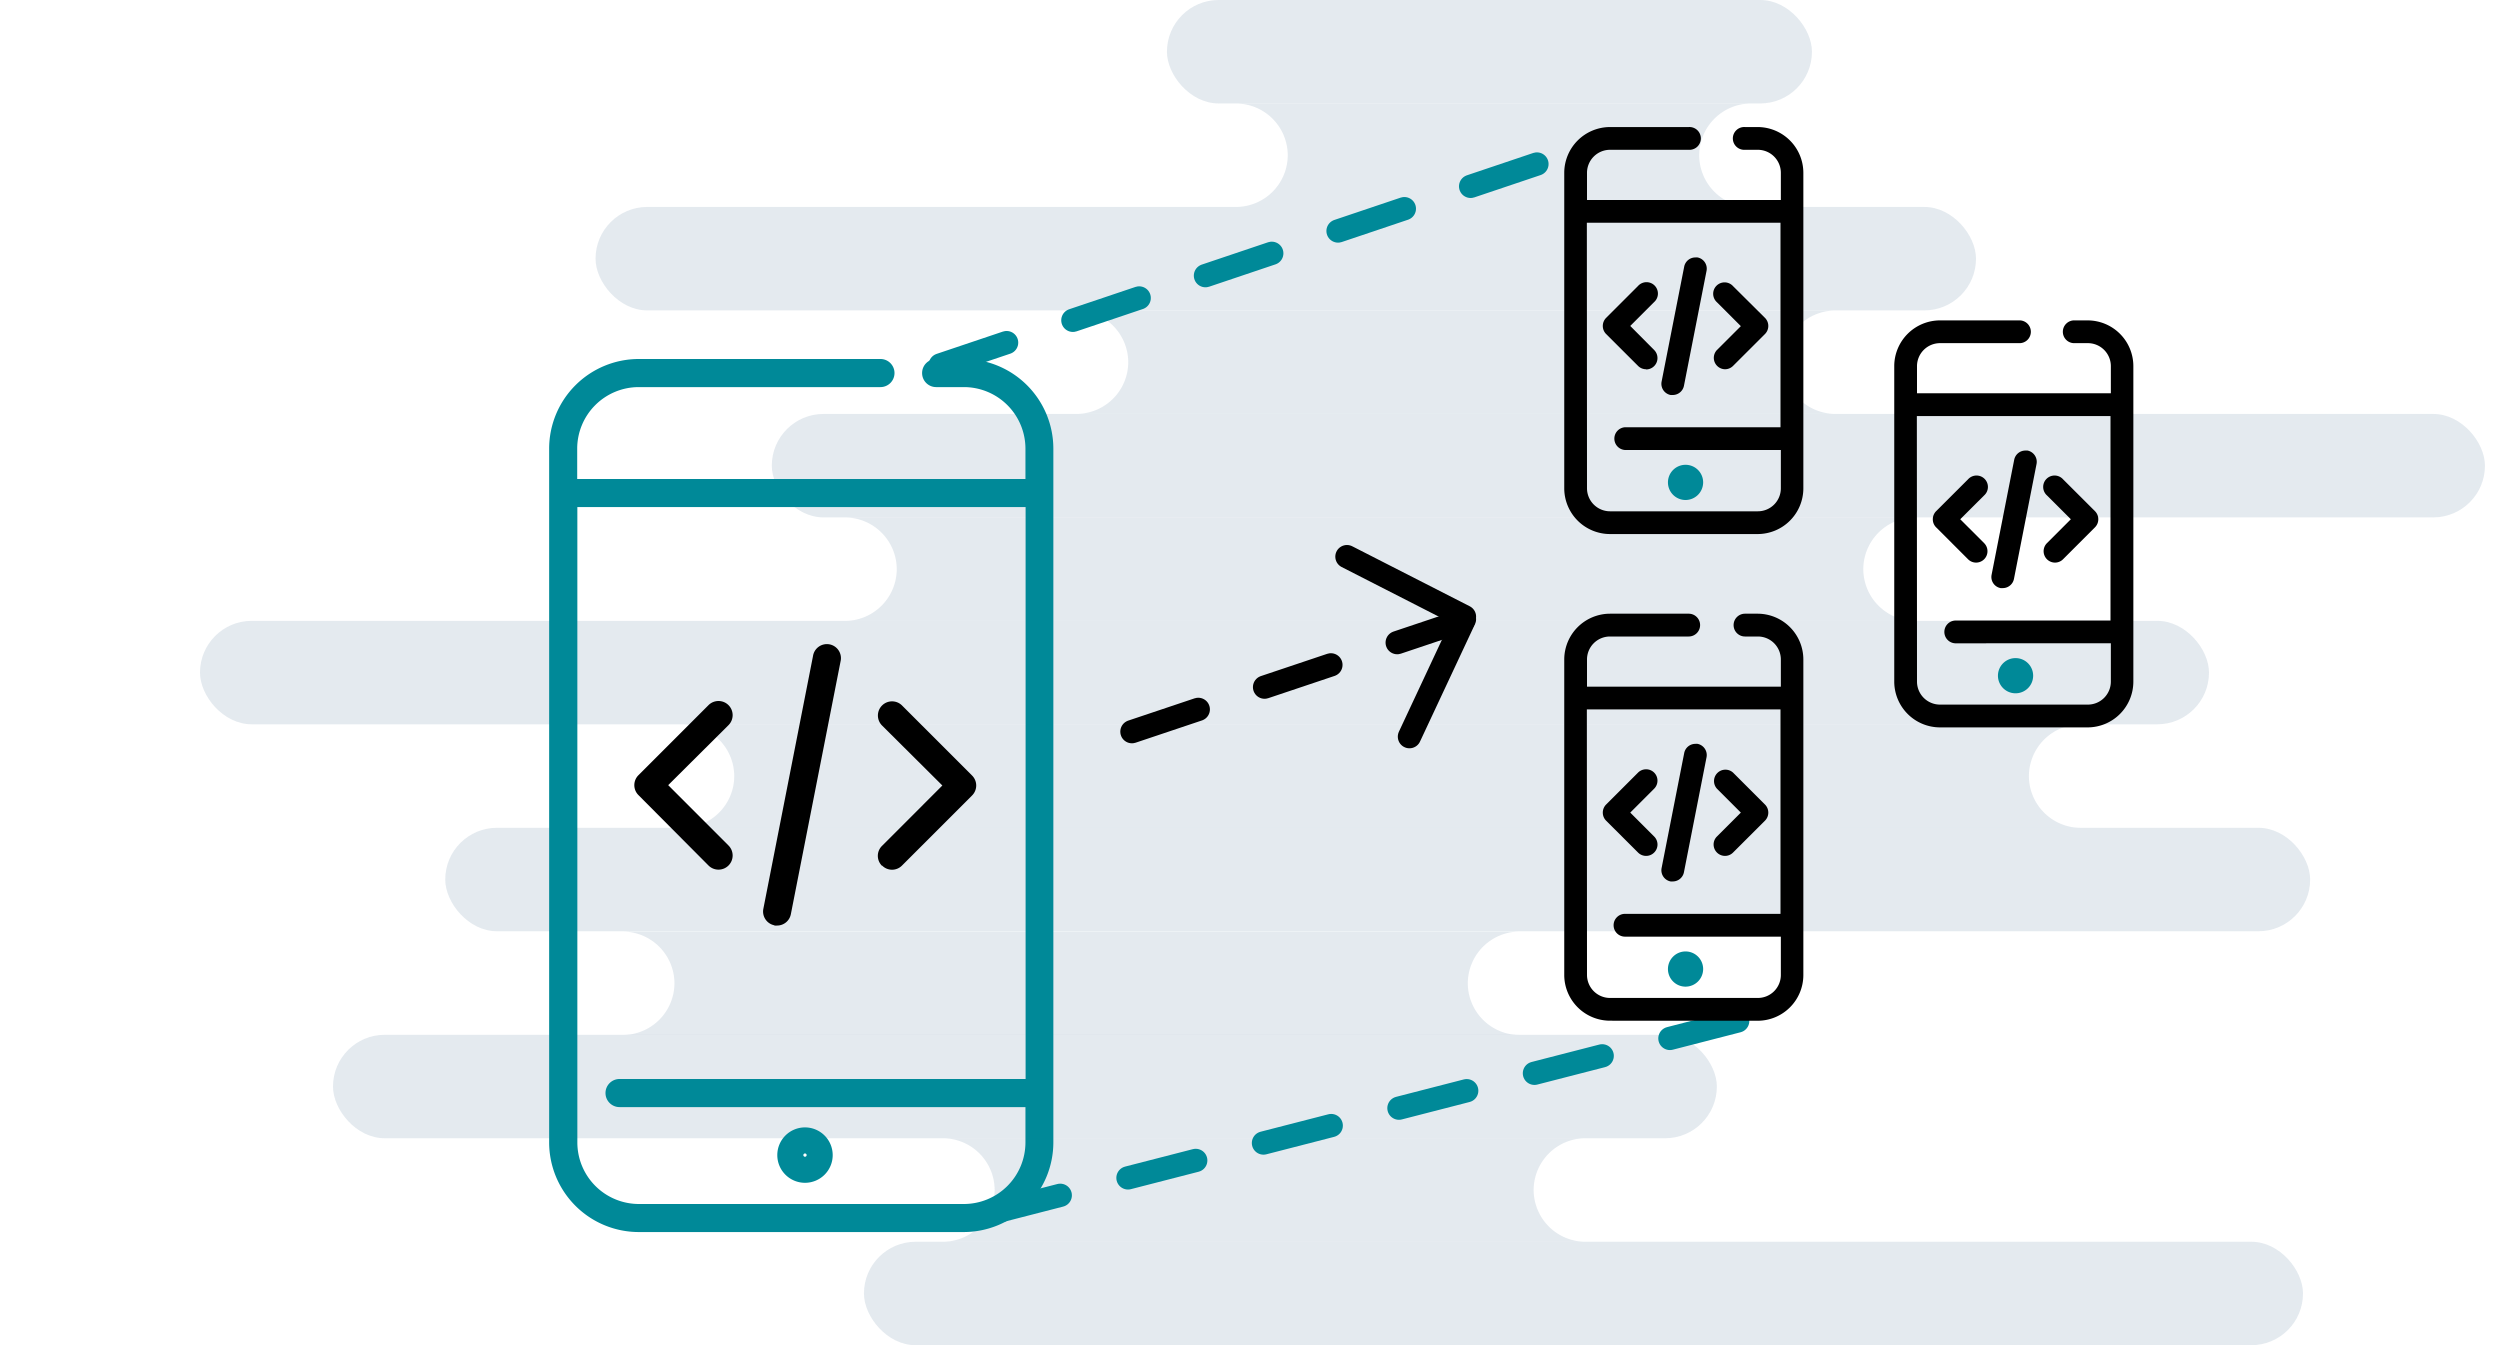 <svg xmlns="http://www.w3.org/2000/svg" id="Layer_1" data-name="Layer 1" viewBox="0 0 500 269.04"><defs><style>.cls-1{fill:#a5b9c9;opacity:.3}.cls-2{fill:#008998}.cls-3,.cls-4,.cls-5{fill:none;stroke-linecap:round;stroke-linejoin:round;stroke-width:4.66px}.cls-3{stroke:#008998}.cls-3,.cls-4{stroke-dasharray:13.99}.cls-4,.cls-5{stroke:#000}</style></defs><title>Scaleable</title><g><rect width="129" height="20.69" x="233.39" class="cls-1" rx="10.34" ry="10.34" transform="translate(595.78 20.69) rotate(-180)"/><path d="M247.19,41.39h103a10.37,10.37,0,0,1-10.35-10.34h0A10.38,10.38,0,0,1,350.21,20.7h-103a10.38,10.38,0,0,1,10.34,10.35h0A10.37,10.37,0,0,1,247.19,41.39Z" class="cls-1"/><rect width="276.09" height="20.69" x="119.1" y="41.39" class="cls-1" rx="10.34" ry="10.34" transform="translate(514.3 103.47) rotate(-180)"/><path d="M215.3,82.78H367.07a10.38,10.38,0,0,1-10.35-10.34h0A10.38,10.38,0,0,1,367.07,62.1H215.3a10.38,10.38,0,0,1,10.35,10.34h0A10.38,10.38,0,0,1,215.3,82.78Z" class="cls-1"/><rect width="342.63" height="20.69" x="154.36" y="82.78" class="cls-1" rx="10.34" ry="10.34" transform="translate(651.35 186.26) rotate(-180)"/><path d="M169,124.18H383a10.38,10.38,0,0,1-10.34-10.35h0A10.37,10.37,0,0,1,383,103.49H169a10.38,10.38,0,0,1,10.35,10.34h0A10.38,10.38,0,0,1,169,124.18Z" class="cls-1"/><rect width="401.8" height="20.69" x="40" y="124.18" class="cls-1" rx="10.34" ry="10.34" transform="translate(481.8 269.04) rotate(-180)"/><path d="M136.5,165.57H416.13a10.38,10.38,0,0,1-10.35-10.35h0a10.38,10.38,0,0,1,10.35-10.34H136.5a10.38,10.38,0,0,1,10.35,10.34h0A10.38,10.38,0,0,1,136.5,165.57Z" class="cls-1"/><rect width="372.98" height="20.69" x="89.06" y="165.57" class="cls-1" rx="10.34" ry="10.34" transform="translate(551.09 351.82) rotate(-180)"/><path d="M124.54,207H303.91a10.38,10.38,0,0,1-10.35-10.34h0a10.38,10.38,0,0,1,10.35-10.35H124.54a10.38,10.38,0,0,1,10.35,10.35h0A10.38,10.38,0,0,1,124.54,207Z" class="cls-1"/><rect width="276.77" height="20.69" x="66.59" y="206.96" class="cls-1" rx="10.34" ry="10.34" transform="translate(409.96 434.61) rotate(-180)"/><rect width="287.81" height="20.69" x="172.79" y="248.35" class="cls-1" rx="10.34" ry="10.34" transform="translate(633.39 517.39) rotate(180)"/><path d="M188.58,248.35h128.5A10.38,10.38,0,0,1,306.73,238h0a10.38,10.38,0,0,1,10.35-10.35H188.58A10.38,10.38,0,0,1,198.93,238h0A10.38,10.38,0,0,1,188.58,248.35Z" class="cls-1"/></g><g><path d="M161,225.48a5.54,5.54,0,1,0,5.54,5.54,5.55,5.55,0,0,0-5.54-5.54Zm0,5.87a.33.33,0,1,1,.33-.33.33.33,0,0,1-.33.33Zm0,0" class="cls-2"/><path d="M192.78,71.8h-5.55a2.81,2.81,0,0,0,0,5.62h5.55a12.32,12.32,0,0,1,12.31,12.31V95.8H115.44V89.73a12.32,12.32,0,0,1,12.31-12.31h48.34a2.81,2.81,0,0,0,0-5.62H127.75a17.94,17.94,0,0,0-17.92,17.93V228.49a17.94,17.94,0,0,0,17.92,17.92h65a17.94,17.94,0,0,0,17.92-17.92V89.73A17.94,17.94,0,0,0,192.78,71.8Zm0,169h-65a12.32,12.32,0,0,1-12.31-12.31V101.41h89.65V215.8H123.91a2.81,2.81,0,0,0,0,5.62h81.18v7.07a12.32,12.32,0,0,1-12.31,12.31Zm0,0" class="cls-2"/><path d="M141.7,173.1a2.8,2.8,0,1,0,4-4l-12.06-12.07,12.06-12a2.81,2.81,0,0,0-4-4l-14,14a2.81,2.81,0,0,0,0,4Zm0,0"/><path d="M176.41,173.1a2.79,2.79,0,0,0,4,0l14-14a2.82,2.82,0,0,0,0-4l-14-14a2.81,2.81,0,0,0-4,4l12.06,12-12.06,12.07a2.79,2.79,0,0,0,0,4Zm0,0"/><path d="M154.88,185.11a3.31,3.31,0,0,0,.55,0,2.8,2.8,0,0,0,2.74-2.27l9.94-50.55a2.81,2.81,0,1,0-5.51-1.08l-9.93,50.55a2.81,2.81,0,0,0,2.21,3.3Zm0,0"/></g><g><path d="M337.11,100a3.52,3.52,0,1,1,3.52-3.52A3.53,3.53,0,0,1,337.11,100Z" class="cls-2"/><path d="M322,106.81a9.16,9.16,0,0,1-9.15-9.15V34.56A9.17,9.17,0,0,1,322,25.41h15.74a2.28,2.28,0,1,1,0,4.55H322a4.61,4.61,0,0,0-4.6,4.6V40h38.77V34.56a4.61,4.61,0,0,0-4.6-4.6H349a2.28,2.28,0,1,1,0-4.55h2.52a9.16,9.16,0,0,1,9.15,9.15v63.1a9.15,9.15,0,0,1-9.15,9.15Zm-4.6-9.15a4.61,4.61,0,0,0,4.6,4.6h29.57a4.6,4.6,0,0,0,4.6-4.6V90H325a2.28,2.28,0,0,1,0-4.55h31.1V44.55H317.37Z"/><path d="M329.22,73.85a2.26,2.26,0,0,1-1.61-.67l-6.39-6.38a2.27,2.27,0,0,1-.66-1.61,2.29,2.29,0,0,1,.66-1.61l6.39-6.39a2.28,2.28,0,1,1,3.22,3.22l-4.78,4.78L330.83,70a2.28,2.28,0,0,1-1.61,3.89Z"/><path d="M345,73.85A2.28,2.28,0,0,1,343.39,70l4.78-4.77-4.78-4.78a2.28,2.28,0,1,1,3.22-3.22L353,63.58a2.29,2.29,0,0,1,0,3.22l-6.39,6.38A2.26,2.26,0,0,1,345,73.85Z"/><path d="M334.56,79a3.27,3.27,0,0,1-.44,0,2.28,2.28,0,0,1-1.8-2.68l4.52-23a2.28,2.28,0,0,1,2.23-1.83,2.18,2.18,0,0,1,.44,0,2.28,2.28,0,0,1,1.8,2.67l-4.52,23A2.29,2.29,0,0,1,334.56,79Z"/></g><g><path d="M403.11,138.66a3.52,3.52,0,1,1,3.52-3.51A3.52,3.52,0,0,1,403.11,138.66Z" class="cls-2"/><path d="M388,145.48a9.17,9.17,0,0,1-9.15-9.15V73.23A9.16,9.16,0,0,1,388,64.08h15.74a2.28,2.28,0,1,1,0,4.55H388a4.61,4.61,0,0,0-4.6,4.6v5.43h38.77V73.23a4.6,4.6,0,0,0-4.6-4.6H415a2.28,2.28,0,1,1,0-4.55h2.52a9.15,9.15,0,0,1,9.15,9.15v63.1a9.16,9.16,0,0,1-9.15,9.15Zm-4.6-9.15a4.6,4.6,0,0,0,4.6,4.59h29.57a4.6,4.6,0,0,0,4.6-4.59v-7.67H391a2.28,2.28,0,0,1,0-4.55h31.1V83.21H383.37Z"/><path d="M395.22,112.52a2.26,2.26,0,0,1-1.61-.67l-6.39-6.39a2.25,2.25,0,0,1-.66-1.61,2.31,2.31,0,0,1,.66-1.61l6.39-6.38a2.28,2.28,0,1,1,3.22,3.22l-4.78,4.77,4.78,4.78a2.28,2.28,0,0,1-1.61,3.89Z"/><path d="M411,112.52a2.28,2.28,0,0,1-1.61-3.89l4.78-4.78-4.78-4.77a2.28,2.28,0,1,1,3.22-3.22l6.39,6.38a2.29,2.29,0,0,1,0,3.22l-6.39,6.39A2.26,2.26,0,0,1,411,112.52Z"/><path d="M400.56,117.62a2.18,2.18,0,0,1-.44,0,2.26,2.26,0,0,1-1.8-2.67l4.52-23a2.29,2.29,0,0,1,2.23-1.84,3.27,3.27,0,0,1,.44,0,2.3,2.3,0,0,1,1.8,2.68l-4.52,23A2.28,2.28,0,0,1,400.56,117.62Z"/></g><line x1="188.06" x2="316.72" y1="72.99" y2="29.66" class="cls-3"/><line x1="198.5" x2="357.39" y1="242.55" y2="201.66" class="cls-3"/><g><path d="M337.11,197.33a3.52,3.52,0,1,1,3.52-3.52A3.53,3.53,0,0,1,337.11,197.33Z" class="cls-2"/><path d="M322,204.14a9.16,9.16,0,0,1-9.15-9.15v-63.1a9.17,9.17,0,0,1,9.15-9.15h15.74a2.28,2.28,0,1,1,0,4.56H322a4.6,4.6,0,0,0-4.6,4.59v5.44h38.77v-5.44a4.6,4.6,0,0,0-4.6-4.59H349a2.28,2.28,0,1,1,0-4.56h2.52a9.16,9.16,0,0,1,9.15,9.15V195a9.15,9.15,0,0,1-9.15,9.15Zm-4.6-9.15a4.61,4.61,0,0,0,4.6,4.6h29.57a4.6,4.6,0,0,0,4.6-4.6v-7.66H325a2.28,2.28,0,0,1,0-4.56h31.1V141.88H317.37Z"/><path d="M329.22,171.18a2.26,2.26,0,0,1-1.61-.67l-6.39-6.38a2.25,2.25,0,0,1-.66-1.61,2.29,2.29,0,0,1,.66-1.61l6.39-6.39a2.29,2.29,0,0,1,3.22,0,2.28,2.28,0,0,1,0,3.22l-4.78,4.78,4.78,4.78a2.26,2.26,0,0,1,.67,1.61,2.24,2.24,0,0,1-.67,1.6A2.26,2.26,0,0,1,329.22,171.18Z"/><path d="M345,171.18a2.29,2.29,0,0,1-2.28-2.28,2.24,2.24,0,0,1,.67-1.6l4.78-4.78-4.78-4.78a2.28,2.28,0,0,1,3.22-3.22l6.39,6.39a2.29,2.29,0,0,1,0,3.22l-6.39,6.38A2.26,2.26,0,0,1,345,171.18Z"/><path d="M334.56,176.29a2.18,2.18,0,0,1-.44,0,2.28,2.28,0,0,1-1.8-2.68l4.52-23a2.28,2.28,0,0,1,2.23-1.84,2.18,2.18,0,0,1,.44,0,2.29,2.29,0,0,1,1.8,2.67l-4.52,23A2.28,2.28,0,0,1,334.56,176.29Z"/></g><g><line x1="226.39" x2="297.89" y1="146.33" y2="122.33" class="cls-4"/><line x1="269.39" x2="292.89" y1="111.33" y2="123.33" class="cls-5"/><line x1="281.89" x2="292.89" y1="147.33" y2="123.83" class="cls-5"/></g></svg>